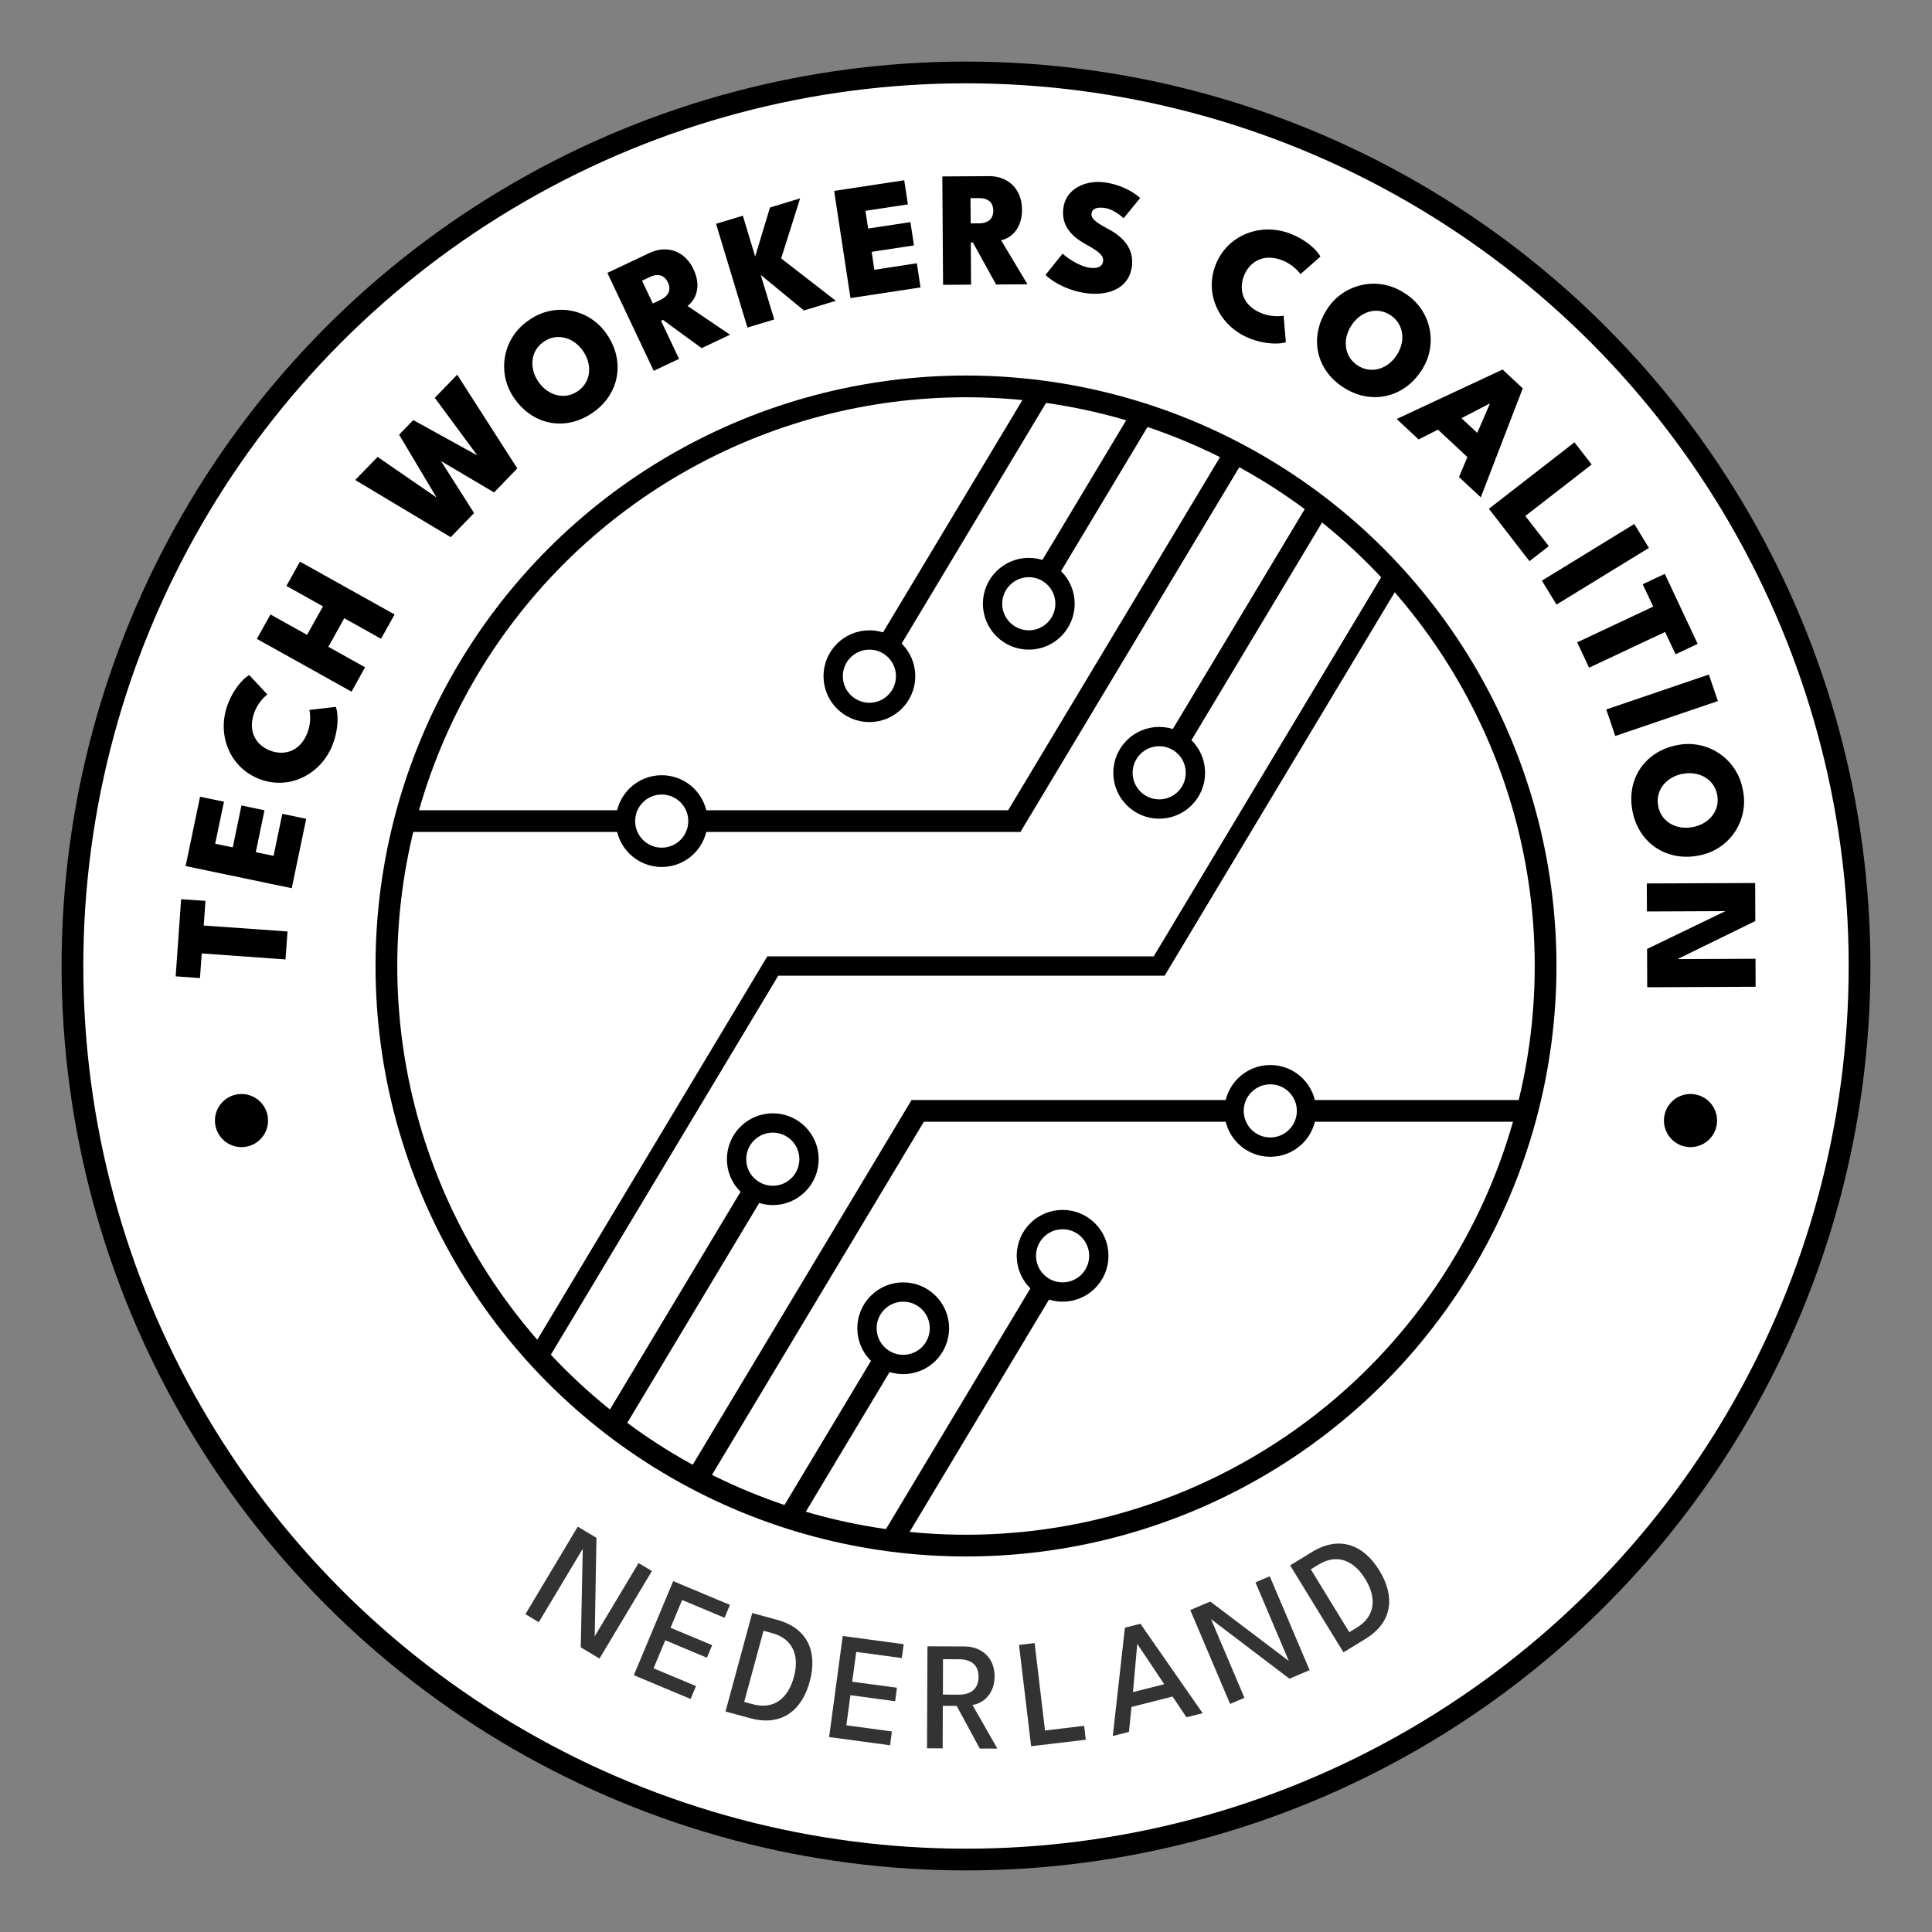 <svg xmlns="http://www.w3.org/2000/svg" id="Layer_1" version="1.1" viewBox="0 0 400 400">
  <rect x="0" y="0" width="400" height="400" fill="#808080" stroke="none"/>
  <defs>
    <clipPath id="inner-circle">
      <circle cx="200" cy="200" r="120"/>
    </clipPath>
  </defs>
  <circle id="back-circle" cx="200" cy="200" r="185" fill="#fff" stroke="#000" stroke-width="4.5"/>
  <circle id="point-left" cx="50" cy="232" r="5.5">
    <animate attributeName="r" values="5.5;5.5;7;5.5;5.5" keyTimes="0;.59;.61;.64;1" dur="5" repeatCount="indefinite" />
  </circle>
  <circle id="point-right" cx="350" cy="232" r="5.5">
    <animate attributeName="r" values="5.5;5.5;7;5.5;5.5" keyTimes="0;.59;.61;.64;1" dur="5" repeatCount="indefinite" />
  </circle>
  <circle id="center-circle" cx="200" cy="200" r="120" fill="none" fill-opacity="1" fill-rule="nonzero" stroke="#000" stroke-dasharray="none" stroke-opacity="1" stroke-width="4.5"/>
  <g id="text-elements">
    <path id="bottom-text" fill="#333" d="m120.24 341.06 3.88 2.33 10.85-18.13-2.76-1.65-9.08 15.17.36-20.39-3.87-2.31-10.84 18.12 2.77 1.66 9.1-15.2zm19.14-13.7-8.15 19.47 11.75 4.92 1.12-2.67-8.79-3.68 2.43-5.8 8.62 3.61 1.09-2.6-8.62-3.6 2.4-5.75 8.78 3.68 1.12-2.67zm16.36 6.6-5.53 20.39 5.13 1.39c6.53 1.77 10.7-1.66 12.31-7.62 1.61-5.93-.26-11-6.78-12.76zm2.34 3.67 1.76.48c4.5 1.22 5.69 4.9 4.51 9.15-1.17 4.26-4.05 6.8-8.5 5.58l-1.77-.48zm16.4 1.08-2.82 20.93 12.62 1.7.38-2.86-9.43-1.28.84-6.23 9.26 1.25.37-2.8-9.26-1.24.84-6.17 9.43 1.27.39-2.87zm17.54 2.14-.09 21.12 3.24.01.03-8.8 2.87.01 4.78 8.82 3.64.02-5.16-9.06c1.81-.14 4.57-1.94 4.59-5.87.01-3.94-2.74-6.2-6.22-6.22zm3.2 10 .02-7.33 3.33.01c2.3.01 4.05 1.04 4.03 3.65 0 2.6-1.77 3.69-4.07 3.68zm15.76-10.28 2.5 20.97 11.32-1.35-.34-2.88-8.1.97-2.15-18.1zM232.9 337l-2.51 22.42 3.35-.85.52-5.16 8.5-2.16 2.89 4.3 3.35-.85-12.89-18.52zm1.67 13.34.88-9.93.05-.01 5.54 8.3zm32.4-2.78 4.17-1.77-8.25-19.44-2.96 1.26 6.9 16.27-16.25-12.3-4.15 1.76 8.25 19.44 2.97-1.26-6.92-16.3zm.14-23.46 11.04 18 4.53-2.77c5.77-3.53 6.13-8.92 2.9-14.18-3.2-5.24-8.18-7.35-13.94-3.83zm4.28.82 1.55-.96c3.99-2.44 7.46-.78 9.75 3 2.3 3.77 2.17 7.6-1.77 10.02l-1.56.95z" aria-label="NEDERLAND" font-family="League Spartan" font-size="32" font-weight="500" letter-spacing="2" style="-inkscape-font-specification:&quot;League Spartan Medium&quot;" word-spacing="0"/>
    <path id="top-text" stroke-width="4" d="m41.77 197.4 17.34 1.24.42-5.79-17.35-1.23.36-5.1-5.04-.35-1.13 15.97 5.03.36zm-3.34-18.09 21.97 4.58 3-14.37-4.95-1.03-1.81 8.7-3.68-.76 1.8-8.67-4.77-1-1.8 8.68-3.64-.76 1.82-8.7-4.95-1.03zm25.28-27.77c-1.54 4.2-4.97 4.9-7.71 3.89-2.71-1-4.87-3.75-3.33-7.95a8.7 8.7 0 0 1 2.68-3.7l-3.75-4.02c-1.22.69-3.26 2.85-4.48 6.17-2.29 6.23.48 13.11 6.76 15.42 6.25 2.3 12.78-1.19 15.07-7.4 1.22-3.31 1.06-6.29.58-7.6l-5.47.63a8.7 8.7 0 0 1-.35 4.56zM71.28 128l7.61 4.25 2.81-5.03-19.6-10.94-2.8 5.03 7.57 4.23-3.3 5.9-7.57-4.22-2.82 5.05 19.6 10.93 2.81-5.04-7.61-4.25zm35.82-31.02-12.44-19.4-4.64 4.78 8.8 11.93-13.26-7.32L82.63 90 90.38 103l-12.2-8.4-4.64 4.78 19.78 11.84 4.83-5-6.85-10.77 10.99 6.5zm-.6-14.49c3.73 5.4 10.44 6.95 16.22 2.95 5.65-3.9 6.67-10.79 2.94-16.19a11.37 11.37 0 0 0-16.17-2.94 11.45 11.45 0 0 0-2.99 16.18zm4.98-3.44c-1.95-2.82-1.67-6.39 1.09-8.29 2.75-1.9 6.19-.91 8.14 1.91 1.96 2.84 1.68 6.4-1.08 8.31-2.75 1.9-6.19.91-8.15-1.93zm14.27-22.55 9.6 20.28 5.24-2.48-3.73-7.88.4-.19 8.01 5.85 5.89-2.78-8.82-5.96c1.43-1.02 3.07-3.72 1.24-7.59-1.85-3.9-5.57-5.05-9.17-3.35zm9.41 6.34-2.23-4.72 1.58-.75c1.35-.64 2.9-.73 3.77 1.1.87 1.82-.22 3-1.58 3.64zm26.57-9.34 3.93-12.43-6.25 1.9-3.06 10.14-2.55-8.45-5.55 1.68 6.5 21.48 5.55-1.68-2.8-9.23 8.95 7.37 6.6-2zm10.97-13.97 3.38 22.19 14.5-2.21-.75-5-8.8 1.35-.56-3.72 8.76-1.33-.74-4.82-8.75 1.33-.56-3.67 8.79-1.33-.76-5zm22.4-3 .15 22.44 5.8-.04-.06-8.72h.44l4.8 8.69 6.5-.04-5.47-9.13c1.73-.32 4.36-2.07 4.33-6.35-.03-4.32-2.92-6.94-6.9-6.91zm5.87 9.72-.04-5.22 1.75-.01c1.5 0 2.95.56 2.96 2.58.01 2.03-1.46 2.63-2.97 2.64zm27.87-8.47c-4.02-.59-8.1 1.27-8.66 5.18-.57 3.88 1.88 6.08 4.58 7.59 2.78 1.52 3.79 2.4 3.62 3.57-.16 1.04-1.09 1.56-2.86 1.3-2.28-.33-5.09-2.43-5.51-2.92l-3.53 4.4c.42.54 3.5 3.09 8.28 3.78 4.3.63 8.88-.7 9.57-5.42.54-3.75-1.8-6.24-4.97-7.9-2.56-1.36-3.51-2.15-3.36-3.2.15-1.02 1.24-1.32 2.72-1.1 1.7.24 3.45 1.65 3.91 2.14l3.42-4.2c-.4-.42-3-2.6-7.21-3.22zm32.37 27.08c-4.14-1.67-4.73-5.12-3.63-7.83 1.08-2.68 3.9-4.75 8.04-3.07 1.7.68 3.07 1.99 3.62 2.8l4.14-3.63c-.65-1.23-2.75-3.35-6.03-4.67-6.15-2.49-13.12.07-15.62 6.26-2.5 6.18.77 12.82 6.9 15.3 3.28 1.32 6.26 1.26 7.59.83l-.46-5.49a8.7 8.7 0 0 1-4.55-.5zm13.42-.64c-3.5 5.54-2.3 12.32 3.64 16.07 5.8 3.67 12.54 1.91 16.05-3.63a11.37 11.37 0 0 0-3.63-16.03 11.45 11.45 0 0 0-16.06 3.59zm5.12 3.23c1.83-2.9 5.22-4.04 8.05-2.25 2.83 1.79 3.27 5.34 1.43 8.24-1.84 2.92-5.23 4.05-8.07 2.27-2.83-1.8-3.26-5.34-1.41-8.26zm31.35 9.06-21.93 10.24 4.54 4.23 4-2.03 6.1 5.68-1.74 4.14 4.51 4.2 8.69-22.57zm-8.52 10.07 5.85-3.03.03.03-2.61 6.05zm23.4 5-17.72 13.76 8.4 10.84 4-3.1-4.86-6.25 13.74-10.66zm12.38 16.91-19.13 11.73 3.03 4.95 19.13-11.73zm3.92 17.1-15.74 7.4 2.46 5.25 15.74-7.4 2.17 4.62 4.57-2.15-6.8-14.5-4.58 2.15zm11.52 14.07-21.24 7.23 1.87 5.49 21.24-7.23zm-6.59 14.62c-6.44 1.24-10.55 6.77-9.22 13.66 1.3 6.74 7.2 10.45 13.65 9.2a11.37 11.37 0 0 0 9.19-13.62 11.45 11.45 0 0 0-13.62-9.24zm1.15 5.94c3.37-.65 6.52 1.04 7.16 4.33.63 3.29-1.66 6.03-5.03 6.68-3.39.66-6.54-1.03-7.17-4.32-.64-3.29 1.65-6.04 5.04-6.7zm-7.35 36.25.03 7.93 22.44-.1-.02-5.8-16.15.07 16.11-7.88-.03-7.87-22.44.09.03 5.8 16.25-.07z" aria-label="TECH WORKERS COALITION" font-family="League Spartan" font-size="34" font-weight="800" letter-spacing="2.5" style="-inkscape-font-specification:&quot;League Spartan Ultra-Bold&quot;;white-space:pre" word-spacing="0"/>
  </g>
  <g id="inner-elements" clip-path="url(#inner-circle)">
    <g id="inner-element-animations">
      <circle r="7" fill="#000" stroke="none">
        <animateMotion dur="5" keyPoints="0;0;1;1" keyTimes="0;.4;.6;1" repeatCount="indefinite" calcMode="linear">
          <mpath href="#line-middle" />
        </animateMotion>
      </circle>
      <circle r="7" fill="#000" stroke="none">
        <animateMotion dur="5" keyPoints="0;0;1;1" keyTimes="0;.48;.55;1" repeatCount="indefinite" calcMode="linear">
          <mpath href="#line-b1" />
        </animateMotion>
      </circle>
      <circle r="7" fill="#000" stroke="none">
        <animateMotion dur="5" keyPoints="0;0;1;1" keyTimes="0;.5;.6;1" repeatCount="indefinite" calcMode="linear">
          <mpath href="#line-b2" />
        </animateMotion>
      </circle>
      <circle r="7" fill="#000" stroke="none">
        <animateMotion dur="5" keyPoints="0;0;1;1" keyTimes="0;.45;.5;1" repeatCount="indefinite" calcMode="linear">
          <mpath href="#line-b3" />
        </animateMotion>
      </circle>
      <circle r="7" fill="#000" stroke="none">
        <animateMotion dur="5" keyPoints="0;0;1;1" keyTimes="0;.38;.5;1" repeatCount="indefinite" calcMode="linear">
          <mpath href="#line-b4" />
        </animateMotion>
      </circle>
      <circle r="7" fill="#000" stroke="none">
        <animateMotion dur="5" keyPoints="1;1;0;0" keyTimes="0;.58;.65;1" repeatCount="indefinite" calcMode="linear">
          <mpath href="#line-t1" />
        </animateMotion>
      </circle>
      <circle r="7" fill="#000" stroke="none">
        <animateMotion dur="5" keyPoints="1;1;0;0" keyTimes="0;.6;.7;1" repeatCount="indefinite" calcMode="linear">
          <mpath href="#line-t2"/>
        </animateMotion>
      </circle>
      <circle r="7" fill="#000" stroke="none">
        <animateMotion dur="5" keyPoints="1;1;0;0" keyTimes="0;.52;.57;1" repeatCount="indefinite" calcMode="linear">
          <mpath href="#line-t3"/>
        </animateMotion>
      </circle>
      <circle r="7" fill="#000" stroke="none">
        <animateMotion dur="5" keyPoints="1;1;0;0" keyTimes="0;.55;.67;1" repeatCount="indefinite" calcMode="linear">
          <mpath href="#line-t4" />
        </animateMotion>
      </circle>
    </g>
    <path id="line-middle" fill="none" fill-opacity="1" stroke="#000" stroke-dasharray="none" stroke-opacity="1" stroke-width="4" d="m 88 320 72 -120.0 h 80 l 72 -120"/>
    <g id="inner-elements-top">
      <path id="line-t1" fill="none" stroke="#000" stroke-width="4.5" d="m294 70 -54 90"/>
      <circle id="line-t1c" cx="240" cy="160" r="7.5" fill="#fff" stroke="#000" stroke-width="4">
        <animate attributeName="r" values="7.5;7.5;10;7.5;7.5" keyTimes="0;.57;.59;.63;1" dur="5" repeatCount="indefinite" />
      </circle>
      <path id="line-t2" fill="none" stroke="#000" stroke-width="4.5" d="m270 70 -60 100 H 70"/>
      <circle id="line-t2c" cx="137" cy="170" r="7.5" fill="#fff" stroke="#000" stroke-width="4">
        <animate attributeName="r" values="7.5;7.5;10;7.5;7.5" keyTimes="0;.62;.63;.66;1" dur="5" repeatCount="indefinite" />
      </circle>
      <path id="line-t3" fill="none" stroke="#000" stroke-width="4.5" d="m246 70 -33 55"/>
      <circle id="line-t3c" cx="213" cy="125" r="7.5" fill="#fff" stroke="#000" stroke-width="4">
        <animate attributeName="r" values="7.5;7.5;10;7.5;7.5" keyTimes="0;.51;.53;.56;1" dur="5" repeatCount="indefinite" />
      </circle>
      <path id="line-t4" fill="none" stroke="#000" stroke-width="4.5" d="m222 70 -42 70"/>
      <circle id="line-t4c" cx="180" cy="140" r="7.5" fill="#fff" stroke="#000" stroke-width="4">
        <animate attributeName="r" values="7.5;7.5;10;7.5;7.5" keyTimes="0;.54;.55;.58;1" dur="5" repeatCount="indefinite" />
      </circle>
    </g>
    <g id="inner-elements-bottom">
      <path id="line-b1" fill="none" stroke="#000" stroke-width="4.5" d="m106 330 54 -90"/>
      <circle id="line-b1c" cx="160" cy="240" r="7.5" fill="#fff" stroke="#000" stroke-width="4">
        <animate attributeName="r" values="7.5;7.5;10;7.5;7.5" keyTimes="0;.54;.56;.61;1" dur="5" repeatCount="indefinite" />
      </circle>
      <path id="line-b2" fill="none" stroke="#000" stroke-width="4.5" d="m130 330 60 -100 H 330"/>
      <circle id="line-b2c" cx="263" cy="230" r="7.5" fill="#fff" stroke="#000" stroke-width="4">
        <animate attributeName="r" values="7.5;7.5;10;7.5;7.5" keyTimes="0;.57;.58;.61;1" dur="5" repeatCount="indefinite" />
      </circle>
      <path id="line-b3" fill="none" stroke="#000" stroke-width="4.5" d="m154 330 33 -55"/>
      <circle id="line-b3c" cx="187" cy="275" r="7.5" fill="#fff" stroke="#000" stroke-width="4">
        <animate attributeName="r" values="7.5;7.5;10;7.5;7.5" keyTimes="0;.49;.51;.54;1" dur="5" repeatCount="indefinite" />
      </circle>
      <path id="line-b4" fill="none" stroke="#000" stroke-width="4.5" d="m178 330 42 -70"/>
      <circle id="line-b4c" cx="220" cy="260" r="7.5" fill="#fff" stroke="#000" stroke-width="4">
        <animate attributeName="r" values="7.5;7.5;10;7.5;7.5" keyTimes="0;.49;.50;.53;1" dur="5" repeatCount="indefinite" />
      </circle>
    </g>
  </g>
</svg>
